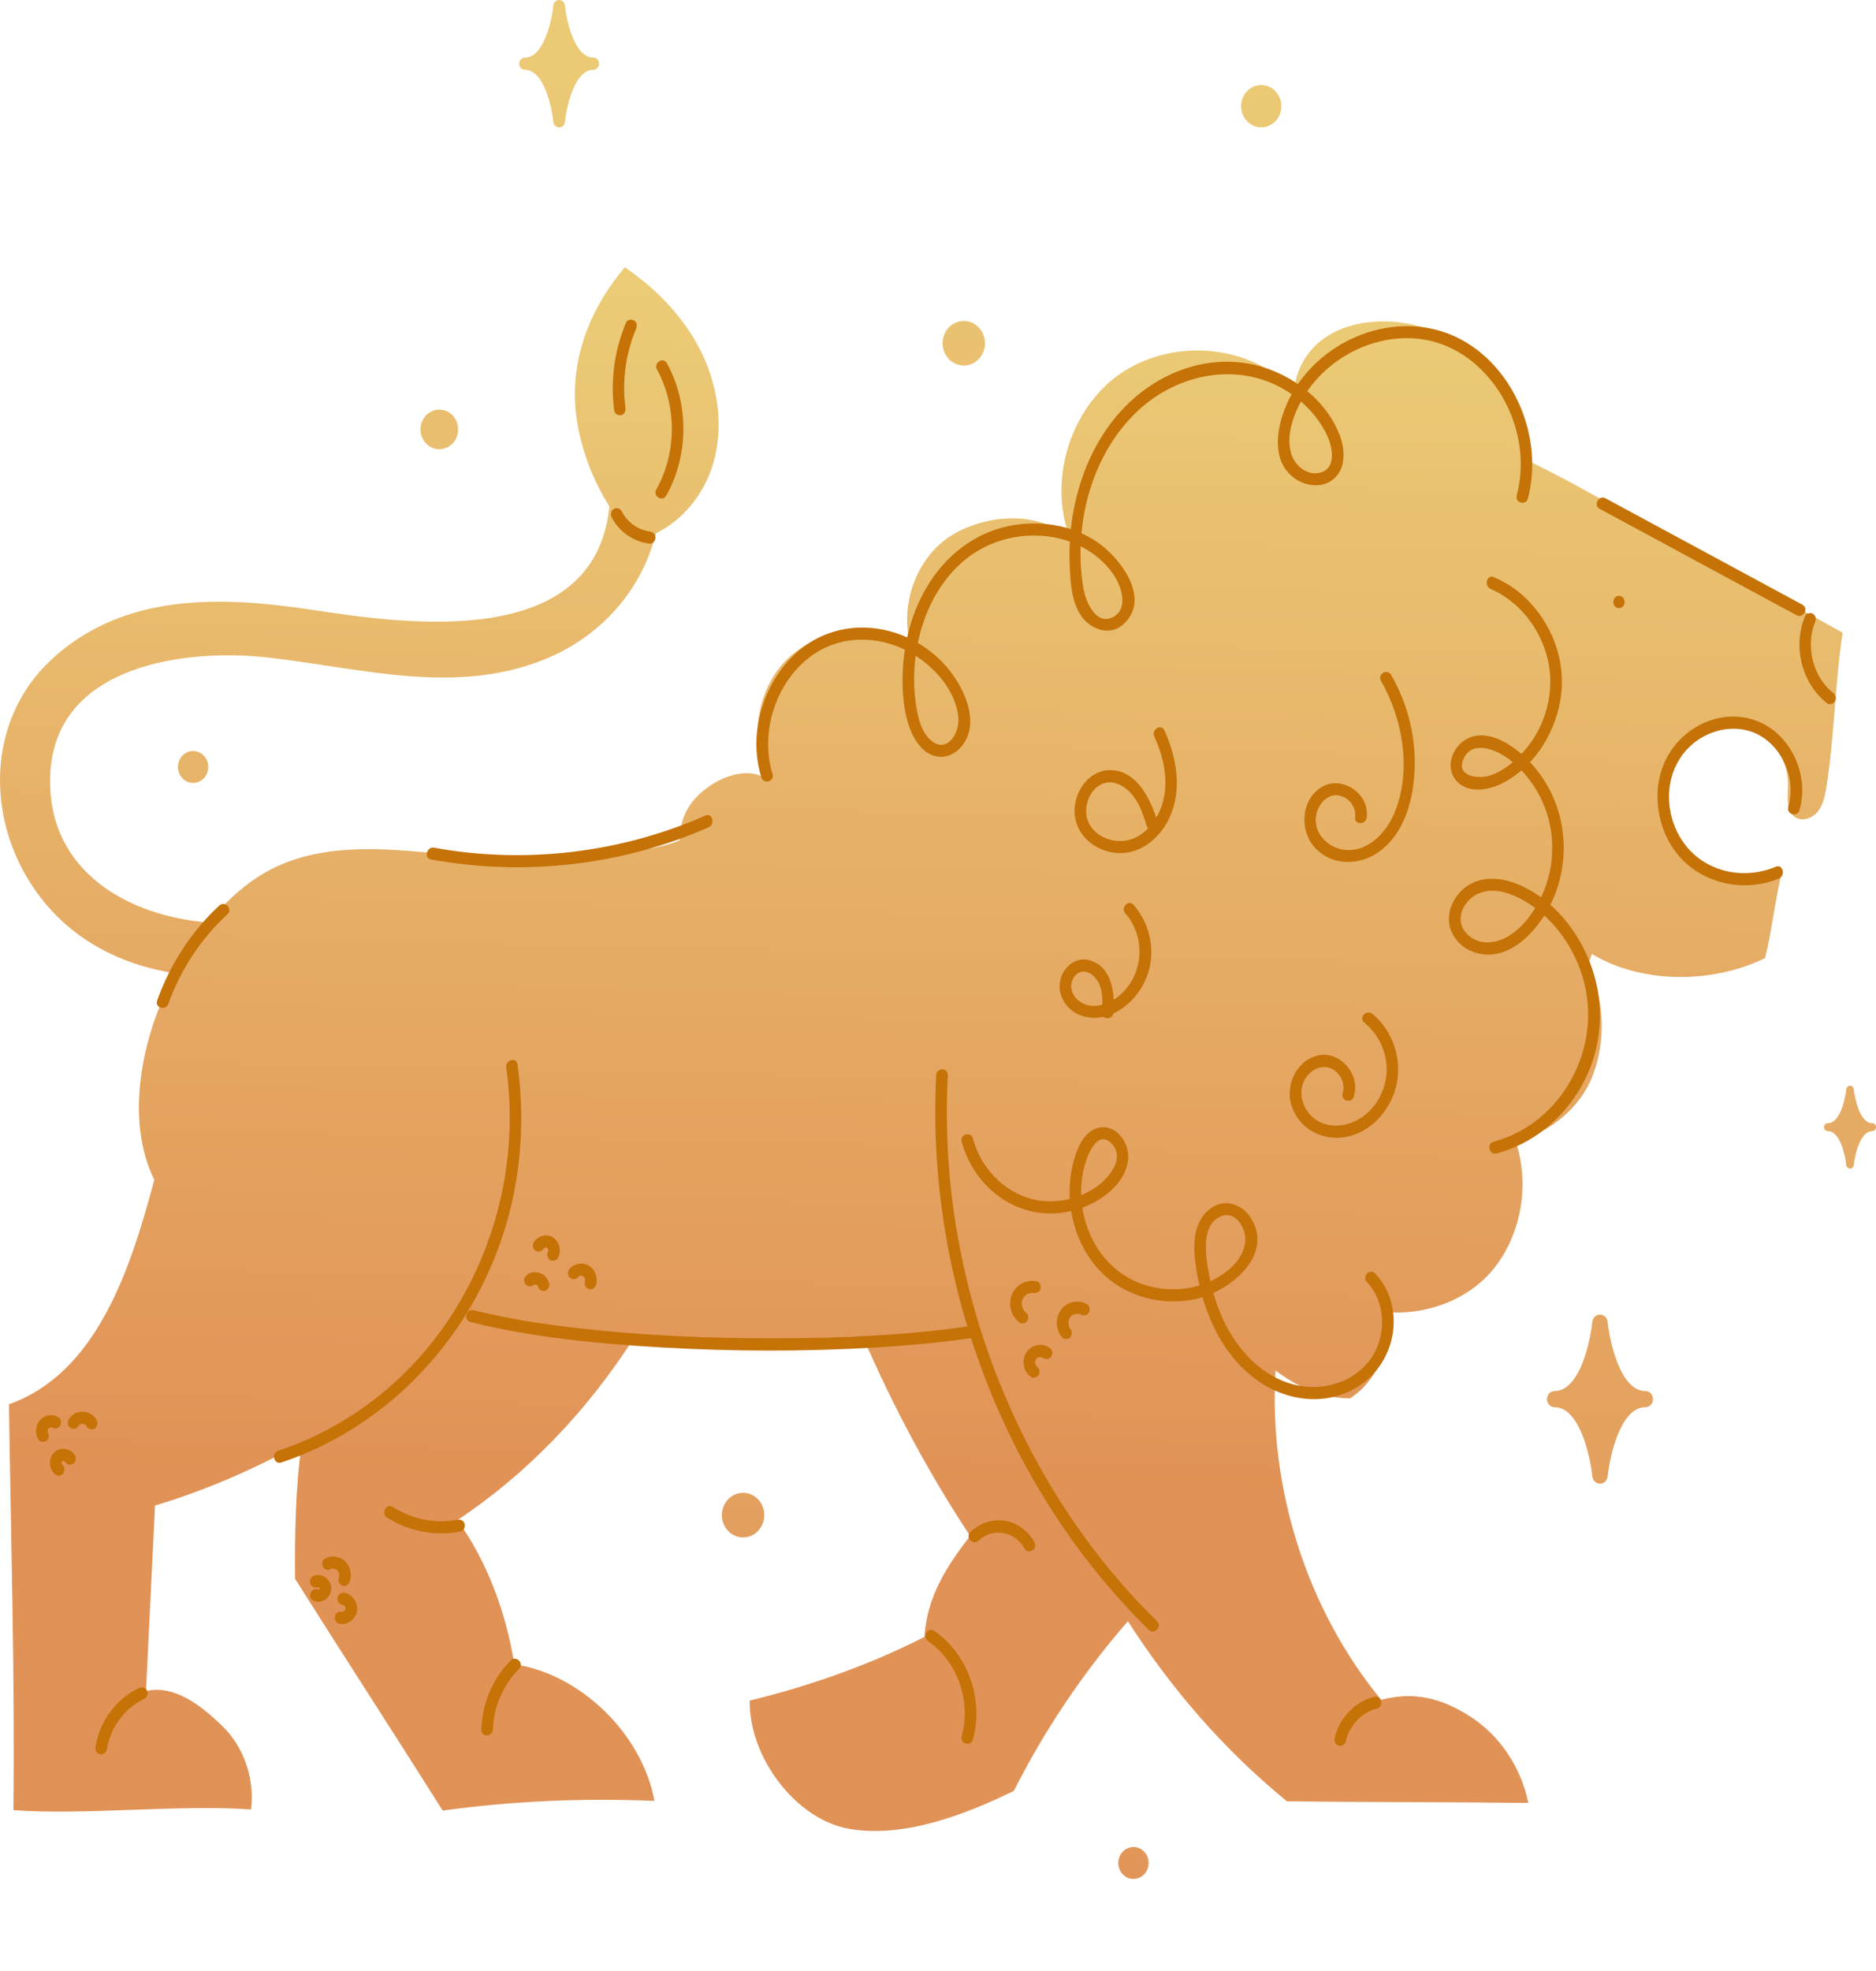 <svg width="80" height="84" viewBox="0 0 80 84" fill="none" xmlns="http://www.w3.org/2000/svg">
<path d="M6.58 50.282C5.357 47.8 5.954 44.322 7.457 41.481C5.118 41.107 2.941 40.027 1.466 37.888C-0.619 34.869 -0.564 30.686 2.172 28.129C5.271 25.233 9.481 25.408 13.322 25.992C17.33 26.6 25.355 27.758 25.988 21.587C25.138 20.233 24.575 18.593 24.52 17.064C24.444 14.931 25.296 12.983 26.646 11.39C27.97 12.299 29.147 13.487 29.883 14.958C30.619 16.429 30.88 18.199 30.405 19.783C30.021 21.06 29.119 22.172 27.973 22.728C27.355 25.188 25.591 27.13 23.268 28.082C19.392 29.674 15.333 28.451 11.376 28.017C7.961 27.643 2.29 28.3 2.14 33.082C2.013 37.156 5.502 39.051 8.892 39.315C9.538 38.525 10.253 37.851 11.011 37.364C14.754 34.968 19.653 37.077 24.002 36.517C25.657 36.304 27.413 36.425 28.972 35.823C28.997 35.315 29.101 34.816 29.372 34.389C30.06 33.302 31.871 32.443 32.808 33.301C31.896 31.627 32.261 29.304 33.636 28.027C35.012 26.751 37.384 26.404 38.85 27.562C38.32 25.813 39.086 23.728 40.596 22.805C42.105 21.882 44.508 21.735 45.693 23.084C44.613 20.554 45.655 17.278 47.909 15.837C50.162 14.396 53.348 14.694 55.209 16.659C55.231 15.779 55.734 14.958 56.419 14.453C57.105 13.948 57.955 13.731 58.792 13.701C60.731 13.632 62.68 14.569 63.899 16.154C64.669 17.155 65.135 18.401 65.256 19.681C66.268 20.165 67.26 20.709 68.239 21.25C71.685 23.155 75.132 25.06 78.578 26.963C78.253 29.078 78.227 31.322 77.903 33.437C77.842 33.832 77.773 34.248 77.537 34.562C77.3 34.878 76.836 35.043 76.527 34.809C76.146 34.522 76.244 33.919 76.248 33.425C76.258 32.049 75.063 30.819 73.753 30.771C72.445 30.723 71.204 31.786 70.897 33.125C70.591 34.464 71.183 35.951 72.253 36.744C73.324 37.536 74.795 37.64 75.999 37.099C75.704 38.298 75.566 39.63 75.27 40.83C73.042 41.924 70.028 41.947 67.883 40.654C67.838 40.809 67.785 40.962 67.712 41.112C68.415 42.544 68.498 44.297 67.934 45.795C67.37 47.293 66.103 48.183 64.659 48.72C65.217 50.462 64.884 52.489 63.804 53.933C62.724 55.378 60.828 56.073 59.086 55.914C59.489 57.225 58.693 58.887 57.569 59.596C56.413 59.593 55.336 59.121 54.392 58.407C54.092 63.456 55.745 68.611 58.9 72.444C60.307 72.069 61.514 72.379 62.745 73.187C63.976 73.994 64.874 75.344 65.172 76.837C61.825 76.794 58.227 76.81 54.879 76.767C52.2 74.579 49.948 71.976 48.099 69.094C46.175 71.29 44.499 73.809 43.236 76.324C41.11 77.362 38.492 78.352 36.182 77.935C33.927 77.528 31.931 74.88 31.972 72.475C34.474 71.87 37.115 70.948 39.421 69.76C39.535 68.056 40.346 66.783 41.37 65.457C39.599 62.78 38.075 59.925 36.792 56.956C33.536 57.09 30.276 57.128 27.023 57.036C25.047 60.119 22.497 62.797 19.508 64.783C20.782 66.571 21.583 68.729 21.934 70.933C24.706 71.321 27.38 73.864 27.908 76.75C24.885 76.625 21.879 76.749 18.879 77.164C16.799 73.869 14.66 70.577 12.582 67.282C12.571 65.349 12.598 63.391 12.873 61.485C10.878 62.601 8.78 63.511 6.61 64.162C6.491 66.622 6.345 69.608 6.226 72.068C7.44 71.791 8.579 72.684 9.491 73.571C10.403 74.457 10.87 75.823 10.703 77.117C7.721 76.892 3.555 77.371 0.573 77.145C0.641 71.596 0.459 65.362 0.383 59.848C4.073 58.539 5.533 54.228 6.58 50.282Z" fill="url(#paint0_linear_4488_21949)"/>
<path d="M27.705 22.651C27.705 22.651 27.641 22.642 27.676 22.647C27.711 22.653 27.653 22.643 27.646 22.641C27.612 22.634 27.577 22.627 27.543 22.618C27.475 22.601 27.408 22.579 27.343 22.554C27.326 22.548 27.31 22.541 27.293 22.534C27.258 22.52 27.346 22.56 27.285 22.53C27.253 22.514 27.221 22.499 27.19 22.482C27.128 22.448 27.068 22.41 27.01 22.37C26.98 22.349 26.952 22.328 26.924 22.306C26.942 22.322 26.943 22.321 26.924 22.306C26.908 22.292 26.893 22.278 26.877 22.263C26.827 22.217 26.779 22.169 26.734 22.117C26.711 22.09 26.688 22.062 26.665 22.034C26.652 22.017 26.638 21.998 26.659 22.026C26.648 22.012 26.638 21.997 26.627 21.982C26.585 21.919 26.547 21.852 26.512 21.785C26.451 21.665 26.283 21.618 26.173 21.691C26.058 21.77 26.019 21.919 26.084 22.046C26.41 22.68 27.029 23.093 27.704 23.169C27.833 23.184 27.957 23.039 27.951 22.91C27.946 22.758 27.843 22.667 27.705 22.651Z" fill="#C57207"/>
<path d="M9.352 38.593C8.164 39.69 7.258 41.087 6.702 42.641C6.591 42.955 7.068 43.09 7.179 42.779C7.705 41.309 8.579 39.997 9.702 38.961C9.942 38.739 9.591 38.373 9.352 38.593Z" fill="#C57207"/>
<path d="M21.59 45.499C22.371 51.052 20.022 56.723 15.622 59.897C14.464 60.732 13.197 61.385 11.857 61.829C11.556 61.93 11.684 62.432 11.989 62.331C17.151 60.617 21.084 55.943 22.01 50.327C22.281 48.681 22.298 47.011 22.066 45.36C22.021 45.03 21.544 45.17 21.59 45.499Z" fill="#C57207"/>
<path d="M41.513 56.492C38.809 56.903 36.059 57.018 33.329 57.034C30.352 57.051 27.364 56.927 24.404 56.575C22.989 56.407 21.576 56.183 20.189 55.838C19.88 55.761 19.747 56.262 20.058 56.34C22.722 57.004 25.482 57.267 28.209 57.424C31.246 57.599 34.297 57.608 37.334 57.427C38.775 57.341 40.215 57.21 41.643 56.993C41.957 56.945 41.824 56.444 41.513 56.492Z" fill="#C57207"/>
<path d="M4.122 60.529C4.016 60.296 3.766 60.171 3.529 60.163C3.289 60.156 3.042 60.28 2.922 60.504C2.859 60.622 2.891 60.793 3.011 60.86C3.128 60.924 3.282 60.894 3.35 60.766C3.36 60.747 3.371 60.73 3.383 60.714C3.37 60.731 3.358 60.748 3.344 60.766C3.364 60.741 3.386 60.718 3.41 60.699C3.393 60.712 3.377 60.725 3.36 60.739C3.386 60.718 3.415 60.702 3.447 60.687C3.427 60.696 3.407 60.703 3.388 60.712C3.428 60.696 3.468 60.684 3.51 60.678C3.488 60.681 3.466 60.684 3.445 60.687C3.49 60.681 3.536 60.681 3.582 60.687C3.56 60.684 3.538 60.681 3.517 60.678C3.559 60.684 3.6 60.695 3.64 60.712C3.62 60.703 3.6 60.694 3.581 60.686C3.617 60.702 3.651 60.721 3.682 60.747C3.665 60.733 3.649 60.721 3.632 60.706C3.656 60.726 3.677 60.749 3.696 60.775C3.683 60.757 3.671 60.74 3.658 60.722C3.673 60.744 3.686 60.767 3.697 60.791C3.723 60.847 3.79 60.895 3.845 60.91C3.904 60.927 3.983 60.919 4.035 60.885C4.153 60.804 4.182 60.662 4.122 60.529Z" fill="#C57207"/>
<path d="M2.481 60.392C2.384 60.34 2.279 60.31 2.169 60.313C2.059 60.316 1.954 60.346 1.858 60.4C1.661 60.513 1.551 60.731 1.538 60.961C1.531 61.086 1.564 61.216 1.622 61.324C1.652 61.381 1.711 61.427 1.77 61.444C1.829 61.461 1.908 61.453 1.96 61.418C2.073 61.34 2.117 61.189 2.049 61.062C2.041 61.047 2.034 61.032 2.028 61.017C2.037 61.038 2.045 61.059 2.053 61.078C2.039 61.045 2.031 61.011 2.026 60.975C2.029 60.998 2.032 61.021 2.035 61.044C2.03 61.005 2.03 60.966 2.035 60.927C2.032 60.95 2.029 60.973 2.026 60.996C2.032 60.957 2.041 60.92 2.055 60.885C2.047 60.906 2.038 60.926 2.031 60.946C2.043 60.915 2.059 60.888 2.078 60.861C2.065 60.879 2.053 60.895 2.039 60.913C2.059 60.888 2.081 60.864 2.106 60.844C2.089 60.858 2.072 60.871 2.055 60.885C2.083 60.863 2.111 60.846 2.143 60.831C2.123 60.84 2.103 60.849 2.084 60.857C2.118 60.842 2.153 60.832 2.189 60.827C2.167 60.83 2.145 60.833 2.124 60.836C2.16 60.831 2.195 60.831 2.232 60.835C2.211 60.832 2.189 60.829 2.167 60.826C2.2 60.831 2.233 60.84 2.265 60.853C2.245 60.844 2.225 60.835 2.205 60.827C2.214 60.831 2.224 60.836 2.233 60.841C2.293 60.873 2.358 60.887 2.423 60.867C2.481 60.85 2.543 60.803 2.571 60.747C2.601 60.687 2.616 60.614 2.596 60.547C2.575 60.485 2.538 60.422 2.481 60.392Z" fill="#C57207"/>
<path d="M3.199 62.028C3.121 61.903 3.01 61.817 2.876 61.773C2.819 61.754 2.757 61.745 2.697 61.746C2.638 61.746 2.575 61.754 2.519 61.775C2.389 61.822 2.274 61.91 2.206 62.039C2.179 62.091 2.154 62.151 2.145 62.212C2.134 62.275 2.127 62.338 2.133 62.403C2.144 62.496 2.162 62.571 2.203 62.656C2.223 62.695 2.25 62.731 2.277 62.765C2.292 62.784 2.309 62.801 2.327 62.816C2.35 62.841 2.376 62.859 2.407 62.87C2.436 62.886 2.468 62.894 2.502 62.892C2.563 62.892 2.636 62.864 2.677 62.816C2.721 62.767 2.753 62.702 2.749 62.632C2.746 62.569 2.727 62.49 2.677 62.448C2.657 62.431 2.639 62.413 2.622 62.392C2.636 62.41 2.648 62.426 2.661 62.444C2.644 62.422 2.631 62.396 2.62 62.369C2.628 62.39 2.636 62.411 2.644 62.431C2.632 62.399 2.623 62.367 2.619 62.333C2.622 62.356 2.624 62.379 2.627 62.402C2.622 62.366 2.622 62.329 2.627 62.293C2.624 62.316 2.622 62.339 2.619 62.363C2.623 62.332 2.631 62.301 2.642 62.272C2.634 62.293 2.625 62.314 2.618 62.335C2.629 62.308 2.642 62.283 2.659 62.259C2.646 62.277 2.634 62.294 2.621 62.312C2.636 62.292 2.652 62.275 2.671 62.26C2.654 62.274 2.638 62.287 2.621 62.301C2.64 62.285 2.662 62.271 2.686 62.261C2.666 62.27 2.646 62.279 2.627 62.287C2.655 62.275 2.683 62.267 2.712 62.262C2.691 62.265 2.669 62.268 2.647 62.271C2.681 62.266 2.715 62.266 2.749 62.271C2.727 62.268 2.706 62.265 2.684 62.262C2.716 62.267 2.746 62.275 2.776 62.288C2.756 62.279 2.736 62.27 2.717 62.262C2.744 62.274 2.77 62.29 2.794 62.309C2.777 62.295 2.761 62.282 2.744 62.268C2.763 62.285 2.781 62.303 2.797 62.324C2.784 62.306 2.772 62.289 2.759 62.271C2.764 62.278 2.769 62.285 2.774 62.293C2.809 62.35 2.858 62.395 2.921 62.413C2.981 62.429 3.06 62.422 3.112 62.387C3.165 62.351 3.211 62.297 3.225 62.232C3.237 62.162 3.235 62.086 3.199 62.028Z" fill="#C57207"/>
<path d="M5.924 71.942C4.97 72.385 4.25 73.357 4.073 74.437C4.05 74.575 4.108 74.717 4.246 74.756C4.365 74.791 4.527 74.714 4.55 74.575C4.708 73.61 5.32 72.787 6.172 72.39C6.295 72.334 6.323 72.145 6.261 72.034C6.188 71.903 6.046 71.885 5.924 71.942Z" fill="#C57207"/>
<path d="M21.783 70.762C21.014 71.525 20.561 72.597 20.526 73.706C20.515 74.04 21.009 74.04 21.02 73.706C21.052 72.731 21.458 71.799 22.133 71.129C22.365 70.9 22.015 70.532 21.783 70.762Z" fill="#C57207"/>
<path d="M19.512 64.768C18.564 64.951 17.572 64.748 16.75 64.224C16.477 64.05 16.229 64.499 16.5 64.672C17.441 65.272 18.564 65.477 19.643 65.268C19.774 65.242 19.848 65.075 19.815 64.949C19.777 64.805 19.643 64.743 19.512 64.768Z" fill="#C57207"/>
<path d="M14.111 66.868C14.117 66.865 14.123 66.862 14.13 66.859C14.11 66.868 14.09 66.877 14.071 66.885C14.112 66.867 14.154 66.855 14.198 66.849C14.176 66.852 14.154 66.855 14.133 66.858C14.18 66.852 14.227 66.852 14.274 66.859C14.253 66.856 14.231 66.853 14.209 66.85C14.256 66.857 14.302 66.871 14.345 66.89C14.325 66.881 14.306 66.873 14.287 66.864C14.327 66.883 14.364 66.906 14.399 66.933C14.382 66.919 14.366 66.906 14.349 66.893C14.378 66.918 14.404 66.944 14.428 66.975C14.414 66.957 14.402 66.94 14.389 66.922C14.418 66.962 14.441 67.005 14.46 67.051C14.451 67.03 14.443 67.009 14.435 66.989C14.453 67.036 14.464 67.084 14.471 67.133C14.468 67.11 14.466 67.088 14.463 67.065C14.467 67.11 14.468 67.156 14.463 67.203C14.466 67.18 14.468 67.156 14.471 67.133C14.466 67.176 14.456 67.218 14.441 67.258C14.419 67.317 14.436 67.405 14.466 67.457C14.496 67.511 14.554 67.563 14.613 67.577C14.677 67.592 14.747 67.589 14.803 67.551C14.86 67.512 14.892 67.463 14.917 67.396C14.996 67.178 14.963 66.912 14.85 66.713C14.786 66.604 14.698 66.511 14.593 66.446C14.486 66.38 14.37 66.349 14.248 66.337C14.114 66.324 13.983 66.36 13.862 66.419C13.809 66.445 13.764 66.518 13.748 66.574C13.732 66.637 13.74 66.719 13.773 66.774C13.807 66.83 13.858 66.879 13.921 66.894C13.989 66.91 14.047 66.899 14.111 66.868Z" fill="#C57207"/>
<path d="M14.638 68.401C14.642 68.401 14.645 68.402 14.649 68.402C14.627 68.399 14.605 68.396 14.583 68.393C14.615 68.398 14.645 68.407 14.674 68.42C14.654 68.411 14.634 68.402 14.616 68.394C14.645 68.408 14.671 68.425 14.697 68.444C14.68 68.43 14.664 68.417 14.647 68.403C14.678 68.428 14.704 68.457 14.729 68.489C14.716 68.471 14.704 68.455 14.69 68.437C14.711 68.466 14.729 68.498 14.743 68.533C14.735 68.512 14.727 68.491 14.719 68.472C14.732 68.506 14.741 68.541 14.746 68.578C14.743 68.555 14.741 68.532 14.738 68.509C14.741 68.539 14.741 68.568 14.738 68.598C14.741 68.575 14.743 68.552 14.746 68.529C14.741 68.562 14.734 68.594 14.723 68.624C14.731 68.603 14.739 68.582 14.747 68.562C14.733 68.596 14.716 68.627 14.694 68.656C14.707 68.638 14.72 68.621 14.733 68.603C14.711 68.632 14.687 68.656 14.659 68.679C14.676 68.665 14.692 68.653 14.709 68.639C14.681 68.66 14.652 68.679 14.619 68.694C14.639 68.685 14.659 68.676 14.678 68.668C14.643 68.684 14.606 68.694 14.568 68.7C14.59 68.697 14.612 68.694 14.634 68.691C14.602 68.695 14.572 68.694 14.541 68.69C14.563 68.693 14.584 68.696 14.606 68.699C14.6 68.698 14.592 68.697 14.585 68.695C14.519 68.682 14.455 68.684 14.395 68.721C14.344 68.753 14.295 68.815 14.282 68.876C14.254 69.005 14.319 69.169 14.454 69.197C14.601 69.226 14.737 69.207 14.872 69.141C14.985 69.087 15.082 68.988 15.146 68.877C15.294 68.624 15.237 68.307 15.054 68.093C15.008 68.04 14.951 67.993 14.892 67.959C14.808 67.912 14.73 67.893 14.637 67.882C14.579 67.875 14.502 67.915 14.462 67.958C14.42 68.003 14.388 68.078 14.39 68.142C14.393 68.21 14.414 68.279 14.462 68.326C14.514 68.374 14.569 68.392 14.638 68.401Z" fill="#C57207"/>
<path d="M13.53 67.652C13.55 67.644 13.57 67.638 13.59 67.634C13.569 67.637 13.547 67.64 13.525 67.643C13.551 67.639 13.576 67.64 13.602 67.643C13.58 67.64 13.558 67.637 13.537 67.634C13.565 67.638 13.591 67.646 13.618 67.657C13.598 67.648 13.578 67.64 13.558 67.631C13.587 67.644 13.613 67.66 13.638 67.68C13.621 67.665 13.605 67.653 13.588 67.639C13.609 67.658 13.629 67.678 13.647 67.701C13.634 67.683 13.622 67.666 13.608 67.649C13.623 67.671 13.637 67.693 13.647 67.718C13.639 67.697 13.63 67.677 13.623 67.657C13.631 67.68 13.638 67.702 13.641 67.727C13.638 67.704 13.635 67.681 13.632 67.659C13.634 67.681 13.634 67.703 13.632 67.726C13.635 67.703 13.638 67.68 13.641 67.658C13.637 67.682 13.631 67.705 13.622 67.729C13.63 67.708 13.639 67.687 13.646 67.668C13.636 67.692 13.623 67.716 13.607 67.738C13.621 67.72 13.633 67.703 13.646 67.685C13.628 67.709 13.608 67.73 13.586 67.749C13.603 67.735 13.619 67.722 13.636 67.708C13.611 67.728 13.585 67.744 13.555 67.757C13.575 67.748 13.595 67.74 13.614 67.731C13.589 67.741 13.565 67.748 13.539 67.753C13.561 67.75 13.583 67.747 13.605 67.744C13.579 67.748 13.553 67.748 13.527 67.744C13.549 67.747 13.571 67.75 13.592 67.753C13.573 67.75 13.555 67.745 13.537 67.738C13.481 67.716 13.397 67.733 13.347 67.764C13.296 67.796 13.247 67.858 13.234 67.919C13.22 67.986 13.222 68.06 13.258 68.119C13.295 68.179 13.343 68.214 13.406 68.239C13.435 68.249 13.464 68.254 13.494 68.258C13.525 68.262 13.555 68.267 13.587 68.264C13.672 68.257 13.737 68.239 13.814 68.201C13.868 68.175 13.919 68.134 13.961 68.091C14.003 68.049 14.042 67.998 14.066 67.943C14.102 67.865 14.122 67.793 14.126 67.704C14.129 67.63 14.113 67.557 14.085 67.489C14.036 67.365 13.946 67.258 13.833 67.195C13.754 67.152 13.682 67.131 13.594 67.123C13.571 67.121 13.548 67.121 13.525 67.124C13.482 67.129 13.439 67.133 13.398 67.15C13.336 67.176 13.286 67.207 13.251 67.27C13.22 67.325 13.206 67.408 13.226 67.47C13.246 67.532 13.283 67.593 13.34 67.625C13.395 67.656 13.469 67.677 13.53 67.652Z" fill="#C57207"/>
<path d="M39.578 69.947C40.826 70.79 41.425 72.499 41.013 73.993C40.924 74.316 41.401 74.453 41.49 74.132C41.964 72.41 41.259 70.465 39.828 69.499C39.558 69.317 39.31 69.766 39.578 69.947Z" fill="#C57207"/>
<path d="M58.588 72.314C57.779 72.522 57.11 73.225 56.913 74.075C56.883 74.208 56.953 74.363 57.086 74.396C57.214 74.427 57.358 74.356 57.39 74.214C57.412 74.121 57.438 74.031 57.471 73.942C57.475 73.931 57.479 73.921 57.484 73.91C57.472 73.937 57.473 73.937 57.485 73.909C57.494 73.888 57.503 73.868 57.512 73.848C57.531 73.807 57.552 73.767 57.574 73.727C57.617 73.649 57.665 73.572 57.717 73.499C57.687 73.542 57.726 73.49 57.733 73.481C57.747 73.463 57.76 73.446 57.774 73.428C57.805 73.391 57.837 73.354 57.871 73.32C57.901 73.288 57.933 73.256 57.965 73.226C57.981 73.211 57.998 73.196 58.014 73.181C58.022 73.174 58.083 73.124 58.041 73.158C58.11 73.104 58.182 73.053 58.258 73.007C58.295 72.984 58.333 72.963 58.372 72.942C58.392 72.933 58.411 72.924 58.431 72.914C58.483 72.887 58.401 72.925 58.452 72.904C58.539 72.868 58.628 72.837 58.72 72.814C58.846 72.782 58.933 72.625 58.892 72.495C58.85 72.358 58.723 72.279 58.588 72.314Z" fill="#C57207"/>
<path d="M49.338 69.094C44.651 64.497 41.583 58.199 40.659 51.538C40.397 49.648 40.319 47.731 40.417 45.825C40.434 45.49 39.939 45.491 39.922 45.825C39.573 52.669 41.561 59.593 45.373 65.145C46.443 66.704 47.652 68.152 48.988 69.463C49.221 69.689 49.571 69.323 49.338 69.094Z" fill="#C57207"/>
<path d="M69.038 25.916C69.356 25.916 69.356 25.395 69.038 25.395C68.72 25.395 68.719 25.916 69.038 25.916Z" fill="#C57207"/>
<path d="M30.088 34.755C26.453 36.357 22.394 36.832 18.509 36.128C18.198 36.071 18.065 36.573 18.378 36.629C22.349 37.349 26.5 36.896 30.22 35.256C30.508 35.128 30.381 34.625 30.088 34.755Z" fill="#C57207"/>
<path d="M65.156 21.246C65.855 18.596 64.509 15.525 62.123 14.377C59.728 13.225 56.721 14.248 55.256 16.505C54.559 17.578 53.955 19.575 55.272 20.43C55.746 20.738 56.417 20.801 56.87 20.415C57.418 19.945 57.361 19.127 57.114 18.504C56.578 17.152 55.346 16.166 54.052 15.711C52.662 15.221 51.164 15.358 49.838 15.994C46.888 17.409 45.471 20.831 45.616 24.108C45.649 24.855 45.696 25.734 46.172 26.334C46.592 26.865 47.355 27.091 47.892 26.616C49.13 25.519 47.749 23.747 46.775 23.092C45.707 22.373 44.374 22.172 43.138 22.395C41.799 22.636 40.637 23.424 39.823 24.558C38.989 25.72 38.556 27.17 38.497 28.615C38.468 29.332 38.51 30.114 38.718 30.802C38.895 31.389 39.252 32.056 39.863 32.219C40.493 32.387 41.079 31.925 41.283 31.314C41.537 30.559 41.216 29.699 40.829 29.057C40.136 27.904 38.953 27.101 37.685 26.84C36.426 26.58 35.126 26.856 34.109 27.693C33.083 28.538 32.427 29.832 32.282 31.187C32.212 31.84 32.275 32.503 32.467 33.129C32.564 33.446 33.042 33.31 32.944 32.99C32.266 30.792 33.479 28.118 35.617 27.435C36.673 27.096 37.842 27.267 38.81 27.806C39.778 28.344 40.777 29.4 40.871 30.61C40.917 31.21 40.434 32.059 39.787 31.621C39.31 31.299 39.147 30.601 39.064 30.051C38.88 28.825 39.007 27.544 39.425 26.383C39.834 25.246 40.568 24.199 41.562 23.558C42.485 22.962 43.606 22.727 44.679 22.859C45.747 22.992 46.8 23.523 47.455 24.44C47.799 24.922 48.17 25.939 47.455 26.302C46.728 26.672 46.293 25.63 46.199 25.067C45.736 22.294 46.602 19.156 48.703 17.346C50.628 15.688 53.458 15.387 55.454 17.09C55.911 17.48 56.303 17.961 56.574 18.512C56.817 19.006 57.014 19.944 56.315 20.138C55.755 20.294 55.213 19.858 55.056 19.314C54.866 18.656 55.082 17.915 55.367 17.324C56.355 15.279 58.727 14.067 60.87 14.498C63.077 14.942 64.701 17.134 64.841 19.451C64.875 20.013 64.82 20.567 64.678 21.109C64.594 21.431 65.071 21.568 65.156 21.246Z" fill="#C57207"/>
<path d="M63.565 25.099C64.774 25.619 65.691 26.779 66.003 28.106C66.323 29.467 65.918 30.936 65.029 31.967C64.619 32.442 64.08 32.897 63.482 33.066C63.038 33.192 62.084 33.1 62.405 32.356C62.774 31.5 63.814 31.959 64.339 32.348C64.902 32.767 65.359 33.335 65.684 33.973C66.35 35.283 66.361 36.882 65.732 38.212C65.418 38.875 64.953 39.511 64.337 39.89C63.771 40.239 63.022 40.307 62.532 39.774C61.986 39.181 62.43 38.337 63.066 38.071C63.791 37.77 64.624 38.134 65.241 38.539C66.327 39.252 67.13 40.408 67.504 41.69C68.376 44.686 66.564 47.905 63.688 48.657C63.379 48.738 63.51 49.239 63.819 49.158C65.332 48.763 66.642 47.699 67.438 46.295C68.249 44.864 68.443 43.145 67.98 41.552C67.52 39.97 66.451 38.533 65.017 37.817C64.242 37.43 63.267 37.244 62.518 37.796C61.908 38.245 61.565 39.087 61.95 39.816C62.303 40.485 63.087 40.782 63.782 40.656C64.607 40.508 65.277 39.862 65.753 39.173C66.758 37.719 66.965 35.765 66.293 34.115C65.966 33.31 65.446 32.595 64.791 32.056C64.163 31.541 63.224 31.049 62.458 31.547C61.871 31.928 61.607 32.823 62.179 33.35C62.669 33.801 63.45 33.676 63.993 33.416C65.44 32.722 66.428 31.13 66.586 29.488C66.745 27.834 65.969 26.183 64.721 25.195C64.404 24.944 64.06 24.75 63.693 24.593C63.402 24.471 63.274 24.973 63.565 25.099Z" fill="#C57207"/>
<path d="M58.29 54.639C59.14 55.526 59.136 57.048 58.385 58.002C57.553 59.058 56.108 59.344 54.904 58.928C53.595 58.476 52.624 57.331 52.071 56.041C51.773 55.343 51.586 54.591 51.475 53.837C51.377 53.165 51.327 52.128 52.078 51.832C52.717 51.581 53.188 52.404 53.096 52.984C52.991 53.651 52.441 54.147 51.905 54.456C50.817 55.084 49.431 55.105 48.31 54.557C47.191 54.011 46.435 52.918 46.187 51.658C46.066 51.041 46.075 50.389 46.224 49.777C46.341 49.301 46.769 48.1 47.394 48.729C48.026 49.366 47.254 50.238 46.733 50.596C46.099 51.032 45.339 51.236 44.583 51.191C43.126 51.103 41.882 49.979 41.487 48.52C41.4 48.199 40.923 48.335 41.011 48.658C41.438 50.239 42.736 51.473 44.297 51.682C45.117 51.791 45.963 51.629 46.694 51.224C47.348 50.861 48.017 50.247 48.106 49.429C48.185 48.713 47.595 47.898 46.858 48.06C46.128 48.219 45.825 49.196 45.698 49.865C45.403 51.419 45.874 53.136 46.978 54.233C48.091 55.338 49.76 55.72 51.226 55.3C52.486 54.938 54.288 53.514 53.372 51.956C52.992 51.307 52.211 51.05 51.602 51.519C50.891 52.067 50.867 53.025 50.981 53.861C51.232 55.688 51.959 57.513 53.387 58.657C54.667 59.683 56.415 59.987 57.853 59.13C59.159 58.352 59.798 56.665 59.218 55.178C59.084 54.836 58.888 54.533 58.639 54.272C58.413 54.036 58.064 54.403 58.29 54.639Z" fill="#C57207"/>
<path d="M76.864 25.773C74.064 24.26 71.262 22.748 68.462 21.235C68.179 21.083 67.929 21.531 68.212 21.684C71.013 23.197 73.814 24.708 76.614 26.221C76.897 26.373 77.148 25.926 76.864 25.773Z" fill="#C57207"/>
<path d="M76.975 26.257C76.437 27.558 76.833 29.127 77.916 29.973C78.024 30.058 78.192 29.991 78.254 29.88C78.329 29.748 78.272 29.607 78.165 29.523C77.318 28.861 76.98 27.538 77.401 26.519C77.455 26.389 77.436 26.241 77.312 26.163C77.209 26.098 77.028 26.129 76.975 26.257Z" fill="#C57207"/>
<path d="M41.731 65.659C42.332 65.085 43.286 65.26 43.687 65.992C43.846 66.281 44.273 66.02 44.114 65.729C43.86 65.265 43.407 64.91 42.9 64.82C42.35 64.722 41.794 64.895 41.381 65.29C41.145 65.516 41.495 65.882 41.731 65.659Z" fill="#C57207"/>
<path d="M46.345 55.578C46.071 55.429 45.73 55.437 45.465 55.611C45.2 55.785 45.041 56.113 45.07 56.443C45.089 56.65 45.158 56.832 45.286 56.99C45.371 57.094 45.55 57.088 45.637 56.99C45.733 56.88 45.726 56.734 45.637 56.622C45.609 56.587 45.671 56.676 45.634 56.618C45.623 56.602 45.614 56.587 45.605 56.57C45.599 56.557 45.593 56.544 45.587 56.531C45.569 56.49 45.608 56.593 45.587 56.527C45.577 56.495 45.57 56.462 45.564 56.429C45.554 56.384 45.569 56.499 45.564 56.427C45.563 56.413 45.562 56.398 45.562 56.385C45.562 56.366 45.562 56.346 45.564 56.327C45.569 56.255 45.554 56.371 45.563 56.325C45.569 56.292 45.576 56.259 45.586 56.228C45.588 56.219 45.591 56.211 45.595 56.202C45.604 56.176 45.602 56.184 45.586 56.224C45.593 56.215 45.598 56.198 45.603 56.187C45.612 56.17 45.622 56.154 45.632 56.138C45.656 56.096 45.593 56.186 45.63 56.14C45.651 56.114 45.681 56.093 45.7 56.067C45.67 56.108 45.667 56.093 45.692 56.074C45.707 56.064 45.722 56.054 45.737 56.045C45.752 56.036 45.768 56.029 45.783 56.02C45.823 55.999 45.727 56.041 45.773 56.025C45.804 56.014 45.835 56.003 45.868 55.996C45.892 55.991 45.937 55.995 45.862 55.995C45.879 55.995 45.897 55.991 45.915 55.991C45.946 55.99 45.976 55.996 46.007 55.994C45.963 55.987 45.953 55.986 45.98 55.99C45.989 55.992 45.997 55.993 46.005 55.995C46.019 55.998 46.031 56.001 46.043 56.005C46.059 56.01 46.077 56.019 46.093 56.023C46.055 56.005 46.047 56.002 46.071 56.013C46.078 56.017 46.087 56.021 46.094 56.026C46.209 56.088 46.368 56.06 46.433 55.932C46.494 55.814 46.468 55.645 46.345 55.578Z" fill="#C57207"/>
<path d="M44.753 57.435C44.528 57.271 44.192 57.279 43.966 57.436C43.832 57.53 43.738 57.657 43.685 57.817C43.64 57.954 43.642 58.11 43.674 58.249C43.691 58.324 43.721 58.399 43.76 58.464C43.814 58.552 43.876 58.616 43.955 58.679C44.002 58.717 44.091 58.721 44.145 58.705C44.203 58.688 44.264 58.641 44.293 58.585C44.323 58.525 44.338 58.452 44.317 58.385C44.296 58.317 44.258 58.273 44.204 58.23C44.201 58.228 44.198 58.226 44.196 58.224C44.213 58.238 44.229 58.251 44.246 58.265C44.218 58.241 44.192 58.214 44.17 58.183C44.183 58.201 44.195 58.218 44.208 58.236C44.185 58.202 44.165 58.166 44.149 58.129C44.157 58.15 44.166 58.17 44.173 58.19C44.156 58.145 44.144 58.098 44.138 58.049C44.14 58.072 44.143 58.095 44.146 58.118C44.141 58.072 44.141 58.027 44.146 57.983C44.143 58.005 44.14 58.028 44.138 58.051C44.143 58.009 44.153 57.969 44.168 57.931C44.159 57.952 44.151 57.972 44.143 57.993C44.157 57.958 44.175 57.925 44.197 57.894C44.184 57.912 44.172 57.929 44.158 57.947C44.181 57.917 44.206 57.89 44.235 57.866C44.218 57.88 44.202 57.893 44.185 57.907C44.217 57.882 44.25 57.861 44.287 57.844C44.267 57.853 44.247 57.862 44.228 57.87C44.272 57.851 44.316 57.838 44.362 57.831C44.34 57.834 44.318 57.837 44.295 57.84C44.342 57.834 44.388 57.834 44.434 57.841C44.413 57.838 44.391 57.835 44.369 57.832C44.409 57.839 44.447 57.849 44.483 57.866C44.463 57.857 44.443 57.848 44.423 57.84C44.451 57.853 44.476 57.868 44.501 57.886C44.551 57.923 44.634 57.929 44.691 57.912C44.749 57.895 44.81 57.848 44.839 57.792C44.908 57.659 44.867 57.519 44.753 57.435Z" fill="#C57207"/>
<path d="M44.201 54.602C43.775 54.522 43.323 54.745 43.151 55.174C43.069 55.378 43.056 55.604 43.112 55.818C43.172 56.045 43.301 56.229 43.479 56.368C43.583 56.45 43.76 56.389 43.817 56.275C43.885 56.139 43.84 56.006 43.728 55.92C43.779 55.959 43.736 55.926 43.725 55.915C43.713 55.903 43.7 55.89 43.689 55.877C43.68 55.866 43.661 55.851 43.656 55.836C43.677 55.865 43.68 55.868 43.664 55.845C43.662 55.84 43.658 55.835 43.655 55.83C43.645 55.813 43.602 55.756 43.606 55.736C43.619 55.77 43.621 55.775 43.611 55.748C43.609 55.742 43.607 55.737 43.605 55.731C43.599 55.714 43.594 55.697 43.59 55.679C43.585 55.662 43.581 55.644 43.578 55.626C43.577 55.614 43.575 55.602 43.573 55.59C43.574 55.602 43.576 55.612 43.578 55.624C43.567 55.618 43.574 55.529 43.574 55.517C43.574 55.509 43.571 55.469 43.578 55.463C43.572 55.503 43.572 55.508 43.577 55.479C43.578 55.473 43.578 55.467 43.58 55.461C43.584 55.443 43.588 55.426 43.594 55.41C43.596 55.4 43.625 55.339 43.605 55.373C43.585 55.407 43.614 55.355 43.619 55.347C43.628 55.331 43.636 55.316 43.646 55.301C43.65 55.293 43.655 55.286 43.66 55.279C43.64 55.305 43.636 55.311 43.648 55.296C43.659 55.283 43.669 55.269 43.682 55.256C43.694 55.243 43.706 55.23 43.718 55.218C43.725 55.213 43.771 55.179 43.739 55.199C43.706 55.219 43.757 55.187 43.763 55.183C43.777 55.173 43.792 55.164 43.807 55.155C43.822 55.146 43.838 55.139 43.854 55.131C43.871 55.123 43.864 55.126 43.834 55.14C43.841 55.137 43.85 55.134 43.858 55.131C43.891 55.119 43.924 55.11 43.958 55.103C43.966 55.101 43.975 55.1 43.983 55.098C43.948 55.103 43.941 55.104 43.96 55.102C43.977 55.101 43.994 55.099 44.011 55.099C44.028 55.099 44.045 55.099 44.062 55.1C44.127 55.105 44.021 55.091 44.072 55.101C44.199 55.125 44.345 55.065 44.376 54.919C44.401 54.795 44.337 54.628 44.201 54.602Z" fill="#C57207"/>
<path d="M28.414 21.12C29.374 19.407 29.385 17.209 28.442 15.485C28.284 15.194 27.857 15.456 28.016 15.748C28.872 17.314 28.86 19.303 27.988 20.859C27.825 21.147 28.252 21.409 28.414 21.12Z" fill="#C57207"/>
<path d="M26.698 13.749C26.197 14.935 26.025 16.221 26.194 17.507C26.212 17.648 26.381 17.721 26.497 17.689C26.64 17.65 26.688 17.508 26.67 17.369C26.522 16.236 26.684 15.056 27.125 14.011C27.179 13.882 27.16 13.734 27.036 13.656C26.931 13.59 26.752 13.62 26.698 13.749Z" fill="#C57207"/>
<path d="M24.642 54.44C24.657 54.422 24.674 54.405 24.692 54.391C24.675 54.404 24.659 54.417 24.642 54.431C24.67 54.408 24.701 54.389 24.734 54.374C24.715 54.383 24.695 54.392 24.676 54.4C24.713 54.383 24.75 54.373 24.789 54.366C24.767 54.369 24.746 54.372 24.724 54.375C24.764 54.369 24.802 54.369 24.842 54.374C24.82 54.371 24.799 54.368 24.777 54.365C24.813 54.37 24.847 54.38 24.881 54.394C24.861 54.385 24.841 54.376 24.822 54.368C24.853 54.382 24.881 54.398 24.907 54.419C24.89 54.405 24.874 54.392 24.857 54.379C24.886 54.402 24.911 54.428 24.933 54.459C24.92 54.441 24.907 54.424 24.894 54.406C24.916 54.437 24.934 54.47 24.949 54.505C24.941 54.484 24.932 54.463 24.925 54.442C24.94 54.481 24.951 54.521 24.957 54.562C24.954 54.539 24.951 54.516 24.948 54.493C24.954 54.535 24.954 54.575 24.948 54.616C24.951 54.593 24.954 54.571 24.957 54.547C24.953 54.571 24.948 54.594 24.941 54.617C24.901 54.747 24.987 54.907 25.113 54.938C25.248 54.97 25.375 54.895 25.416 54.757C25.507 54.456 25.374 54.099 25.115 53.942C24.855 53.785 24.494 53.839 24.293 54.074C24.249 54.126 24.221 54.188 24.221 54.258C24.221 54.322 24.247 54.398 24.293 54.442C24.386 54.532 24.549 54.549 24.642 54.44Z" fill="#C57207"/>
<path d="M23.184 53.215C23.19 53.205 23.196 53.196 23.202 53.187C23.189 53.205 23.176 53.222 23.163 53.24C23.181 53.215 23.202 53.194 23.226 53.175C23.209 53.189 23.192 53.202 23.175 53.216C23.201 53.196 23.229 53.179 23.259 53.166C23.239 53.175 23.219 53.184 23.2 53.192C23.232 53.178 23.266 53.169 23.301 53.164C23.279 53.167 23.258 53.17 23.235 53.173C23.267 53.169 23.299 53.169 23.331 53.173C23.309 53.17 23.287 53.167 23.265 53.164C23.295 53.168 23.323 53.176 23.351 53.188C23.331 53.179 23.311 53.17 23.292 53.162C23.319 53.174 23.344 53.19 23.367 53.209C23.351 53.195 23.334 53.182 23.317 53.168C23.338 53.186 23.357 53.206 23.373 53.228C23.36 53.21 23.348 53.193 23.334 53.175C23.354 53.202 23.37 53.231 23.383 53.261C23.374 53.241 23.366 53.22 23.358 53.2C23.371 53.234 23.381 53.269 23.387 53.305C23.384 53.282 23.381 53.26 23.378 53.236C23.383 53.273 23.383 53.308 23.378 53.345C23.381 53.322 23.384 53.299 23.387 53.276C23.382 53.307 23.374 53.336 23.363 53.365C23.371 53.344 23.38 53.323 23.387 53.303C23.382 53.316 23.376 53.329 23.369 53.341C23.337 53.401 23.327 53.475 23.345 53.541C23.361 53.602 23.404 53.666 23.458 53.696C23.576 53.761 23.729 53.729 23.796 53.603C23.918 53.376 23.892 53.09 23.741 52.886C23.666 52.782 23.561 52.706 23.439 52.672C23.328 52.641 23.2 52.643 23.09 52.682C22.951 52.731 22.836 52.821 22.756 52.952C22.686 53.068 22.73 53.244 22.845 53.308C22.968 53.376 23.109 53.337 23.184 53.215Z" fill="#C57207"/>
<path d="M22.773 54.749C22.778 54.744 22.784 54.74 22.789 54.735C22.772 54.749 22.756 54.762 22.738 54.776C22.759 54.759 22.782 54.745 22.807 54.734C22.787 54.743 22.767 54.752 22.748 54.76C22.774 54.749 22.802 54.741 22.829 54.737C22.808 54.74 22.786 54.743 22.764 54.746C22.799 54.741 22.834 54.742 22.869 54.746C22.847 54.743 22.826 54.74 22.804 54.737C22.839 54.743 22.874 54.753 22.907 54.767C22.887 54.758 22.867 54.749 22.847 54.741C22.88 54.756 22.911 54.775 22.939 54.797C22.922 54.783 22.906 54.77 22.889 54.756C22.912 54.775 22.931 54.796 22.948 54.819C22.935 54.801 22.923 54.784 22.91 54.766C22.926 54.788 22.939 54.812 22.95 54.837C22.941 54.816 22.932 54.795 22.925 54.775C22.931 54.792 22.937 54.81 22.941 54.828C22.971 54.96 23.121 55.051 23.245 55.009C23.376 54.964 23.449 54.831 23.417 54.689C23.369 54.474 23.197 54.317 23.003 54.252C22.901 54.218 22.797 54.218 22.694 54.235C22.591 54.253 22.5 54.308 22.424 54.379C22.378 54.421 22.352 54.5 22.352 54.563C22.352 54.627 22.378 54.703 22.424 54.747C22.471 54.793 22.532 54.827 22.599 54.824C22.667 54.822 22.722 54.797 22.773 54.749Z" fill="#C57207"/>
<path d="M75.73 36.937C74.747 37.351 73.611 37.304 72.685 36.744C71.781 36.197 71.218 35.177 71.175 34.084C71.132 33.011 71.62 32.02 72.504 31.472C73.327 30.961 74.385 30.885 75.204 31.443C76.108 32.059 76.579 33.299 76.259 34.388C76.165 34.708 76.642 34.845 76.736 34.526C77.071 33.388 76.679 32.109 75.85 31.316C74.994 30.497 73.774 30.334 72.715 30.787C71.637 31.249 70.864 32.245 70.711 33.466C70.555 34.711 71.02 36.041 71.954 36.839C73.036 37.764 74.575 37.98 75.865 37.437C76.154 37.316 76.026 36.813 75.73 36.937Z" fill="#C57207"/>
<path d="M58.173 43.577C58.78 44.07 59.153 44.83 59.132 45.644C59.111 46.427 58.697 47.2 58.069 47.623C57.419 48.061 56.499 48.144 55.909 47.548C55.39 47.023 55.321 46.142 55.941 45.664C56.234 45.437 56.615 45.402 56.918 45.629C57.211 45.849 57.371 46.23 57.256 46.596C57.155 46.915 57.632 47.051 57.732 46.735C58.019 45.825 57.206 44.849 56.318 44.963C55.374 45.084 54.78 46.174 55.07 47.103C55.395 48.138 56.423 48.638 57.406 48.453C58.427 48.26 59.246 47.386 59.523 46.352C59.83 45.207 59.415 43.935 58.523 43.21C58.275 43.007 57.922 43.372 58.173 43.577Z" fill="#C57207"/>
<path d="M47.99 38.93C48.87 39.934 48.771 41.515 47.779 42.392C47.31 42.807 46.553 43.081 46.01 42.658C45.804 42.498 45.653 42.239 45.684 41.963C45.713 41.701 45.888 41.44 46.151 41.413C46.473 41.379 46.76 41.661 46.882 41.949C47.04 42.321 47.019 42.75 46.992 43.147C46.969 43.481 47.463 43.479 47.486 43.147C47.546 42.292 47.405 41.196 46.474 40.929C45.658 40.696 44.976 41.603 45.245 42.408C45.54 43.292 46.527 43.555 47.305 43.264C48.107 42.964 48.729 42.244 48.981 41.394C49.272 40.406 49 39.314 48.34 38.562C48.123 38.315 47.774 38.684 47.99 38.93Z" fill="#C57207"/>
<path d="M49.226 31.39C49.611 32.245 49.846 33.245 49.59 34.178C49.386 34.927 48.849 35.636 48.097 35.808C47.46 35.954 46.657 35.653 46.393 34.988C46.163 34.41 46.466 33.606 47.038 33.393C47.453 33.239 47.9 33.462 48.195 33.77C48.56 34.151 48.741 34.677 48.892 35.182C48.988 35.5 49.464 35.364 49.369 35.044C49.067 34.036 48.451 32.766 47.264 32.824C46.405 32.865 45.785 33.768 45.824 34.634C45.867 35.608 46.702 36.259 47.572 36.35C48.55 36.451 49.425 35.783 49.852 34.891C50.431 33.682 50.183 32.301 49.655 31.126C49.517 30.827 49.09 31.09 49.226 31.39Z" fill="#C57207"/>
<path d="M58.892 29.023C59.84 30.655 60.224 32.943 59.426 34.73C59.062 35.545 58.304 36.296 57.389 36.225C56.615 36.165 55.892 35.432 56.167 34.583C56.303 34.166 56.67 33.817 57.111 33.907C57.527 33.992 57.84 34.387 57.788 34.833C57.749 35.164 58.244 35.161 58.283 34.833C58.402 33.811 57.247 33.063 56.407 33.518C55.519 33.997 55.387 35.298 56.012 36.054C56.74 36.932 57.993 36.914 58.851 36.269C59.842 35.525 60.225 34.245 60.313 33.018C60.419 31.531 60.057 30.029 59.32 28.759C59.153 28.475 58.725 28.736 58.892 29.023Z" fill="#C57207"/>
<path d="M66.297 59.283C67.368 59.283 67.819 57.153 67.903 56.334C67.921 56.159 68.061 56.025 68.23 56.025C68.397 56.025 68.538 56.159 68.556 56.334C68.639 57.153 69.092 59.283 70.163 59.283C70.344 59.283 70.491 59.437 70.491 59.628C70.491 59.819 70.344 59.973 70.163 59.973C69.092 59.973 68.64 62.102 68.556 62.923C68.538 63.098 68.398 63.231 68.23 63.231C68.061 63.231 67.921 63.098 67.903 62.923C67.82 62.102 67.368 59.973 66.297 59.973C66.115 59.973 65.969 59.819 65.969 59.628C65.969 59.437 66.115 59.283 66.297 59.283Z" fill="url(#paint1_linear_4488_21949)"/>
<path d="M53.784 5.428C54.258 5.428 54.642 5.024 54.642 4.526C54.642 4.028 54.258 3.624 53.784 3.624C53.31 3.624 52.926 4.028 52.926 4.526C52.926 5.024 53.31 5.428 53.784 5.428Z" fill="url(#paint2_linear_4488_21949)"/>
<path d="M32.471 64.096C32.721 64.55 32.572 65.132 32.14 65.395C31.708 65.657 31.154 65.501 30.904 65.047C30.655 64.592 30.803 64.01 31.236 63.748C31.668 63.485 32.221 63.641 32.471 64.096Z" fill="url(#paint3_linear_4488_21949)"/>
<path d="M41.627 13.856C42.033 14.162 42.126 14.756 41.834 15.182C41.543 15.609 40.978 15.707 40.572 15.4C40.166 15.094 40.074 14.5 40.365 14.073C40.657 13.648 41.221 13.55 41.627 13.856Z" fill="url(#paint4_linear_4488_21949)"/>
<path d="M19.512 18.511C19.622 18.06 19.364 17.6 18.934 17.484C18.505 17.368 18.068 17.639 17.957 18.091C17.847 18.542 18.105 19.002 18.534 19.118C18.964 19.235 19.401 18.963 19.512 18.511Z" fill="url(#paint5_linear_4488_21949)"/>
<path d="M22.387 2.455C23.195 2.455 23.535 0.85 23.598 0.233C23.611 0.1 23.717 0 23.843 0C23.97 0 24.075 0.1 24.09 0.233C24.152 0.85 24.492 2.455 25.299 2.455C25.437 2.455 25.546 2.571 25.546 2.714C25.546 2.859 25.436 2.974 25.299 2.974C24.492 2.974 24.152 4.578 24.09 5.196C24.076 5.328 23.97 5.429 23.843 5.429C23.717 5.429 23.612 5.328 23.598 5.196C23.535 4.577 23.195 2.974 22.387 2.974C22.251 2.974 22.141 2.858 22.141 2.714C22.141 2.571 22.251 2.455 22.387 2.455Z" fill="url(#paint6_linear_4488_21949)"/>
<path d="M79.84 47.868C79.315 47.868 79.094 46.825 79.053 46.423C79.044 46.337 78.975 46.272 78.893 46.272C78.811 46.272 78.742 46.337 78.733 46.423C78.692 46.825 78.471 47.868 77.946 47.868C77.857 47.868 77.785 47.943 77.785 48.037C77.785 48.13 77.857 48.206 77.946 48.206C78.471 48.206 78.692 49.249 78.733 49.651C78.742 49.737 78.811 49.802 78.893 49.802C78.975 49.802 79.044 49.737 79.053 49.651C79.094 49.249 79.315 48.206 79.84 48.206C79.929 48.206 80.001 48.13 80.001 48.037C80.001 47.943 79.929 47.868 79.84 47.868Z" fill="url(#paint7_linear_4488_21949)"/>
<path d="M8.882 32.686C8.882 32.31 8.593 32.006 8.235 32.006C7.877 32.006 7.588 32.31 7.588 32.686C7.588 33.062 7.877 33.367 8.235 33.367C8.592 33.367 8.882 33.062 8.882 32.686Z" fill="url(#paint8_linear_4488_21949)"/>
<path d="M48.982 79.396C48.982 79.02 48.692 78.716 48.335 78.716C47.977 78.716 47.688 79.02 47.688 79.396C47.688 79.772 47.977 80.076 48.335 80.076C48.692 80.076 48.982 79.772 48.982 79.396Z" fill="url(#paint9_linear_4488_21949)"/>
<defs>
<linearGradient id="paint0_linear_4488_21949" x1="39.642" y1="12.699" x2="38.508" y2="63.367" gradientUnits="userSpaceOnUse">
<stop stop-color="#EBCB76"/>
<stop offset="1" stop-color="#E19256"/>
</linearGradient>
<linearGradient id="paint1_linear_4488_21949" x1="68.77" y1="0.637" x2="67.92" y2="84.497" gradientUnits="userSpaceOnUse">
<stop stop-color="#EBCB76"/>
<stop offset="0.063" stop-color="#EBC774"/>
<stop offset="1" stop-color="#E19256"/>
</linearGradient>
<linearGradient id="paint2_linear_4488_21949" x1="53.821" y1="0.485" x2="52.971" y2="84.343" gradientUnits="userSpaceOnUse">
<stop stop-color="#EBCB76"/>
<stop offset="1" stop-color="#E19256"/>
</linearGradient>
<linearGradient id="paint3_linear_4488_21949" x1="32.278" y1="0.268" x2="31.427" y2="84.127" gradientUnits="userSpaceOnUse">
<stop stop-color="#EBCB76"/>
<stop offset="1" stop-color="#E19256"/>
</linearGradient>
<linearGradient id="paint4_linear_4488_21949" x1="41.231" y1="0.358" x2="40.381" y2="84.216" gradientUnits="userSpaceOnUse">
<stop stop-color="#EBCB76"/>
<stop offset="1" stop-color="#E19256"/>
</linearGradient>
<linearGradient id="paint5_linear_4488_21949" x1="18.901" y1="0.131" x2="18.051" y2="83.991" gradientUnits="userSpaceOnUse">
<stop stop-color="#EBCB76"/>
<stop offset="1" stop-color="#E19256"/>
</linearGradient>
<linearGradient id="paint6_linear_4488_21949" x1="23.866" y1="0.182" x2="23.017" y2="84.04" gradientUnits="userSpaceOnUse">
<stop stop-color="#EBCB76"/>
<stop offset="1" stop-color="#E19256"/>
</linearGradient>
<linearGradient id="paint7_linear_4488_21949" x1="79.327" y1="0.744" x2="78.477" y2="84.603" gradientUnits="userSpaceOnUse">
<stop stop-color="#EBCB76"/>
<stop offset="1" stop-color="#E19256"/>
</linearGradient>
<linearGradient id="paint8_linear_4488_21949" x1="8.534" y1="0.027" x2="7.684" y2="83.885" gradientUnits="userSpaceOnUse">
<stop stop-color="#EBCB76"/>
<stop offset="1" stop-color="#E19256"/>
</linearGradient>
<linearGradient id="paint9_linear_4488_21949" x1="49.059" y1="0.439" x2="48.209" y2="84.297" gradientUnits="userSpaceOnUse">
<stop stop-color="#EBCB76"/>
<stop offset="1" stop-color="#E19256"/>
</linearGradient>
</defs>
</svg>

